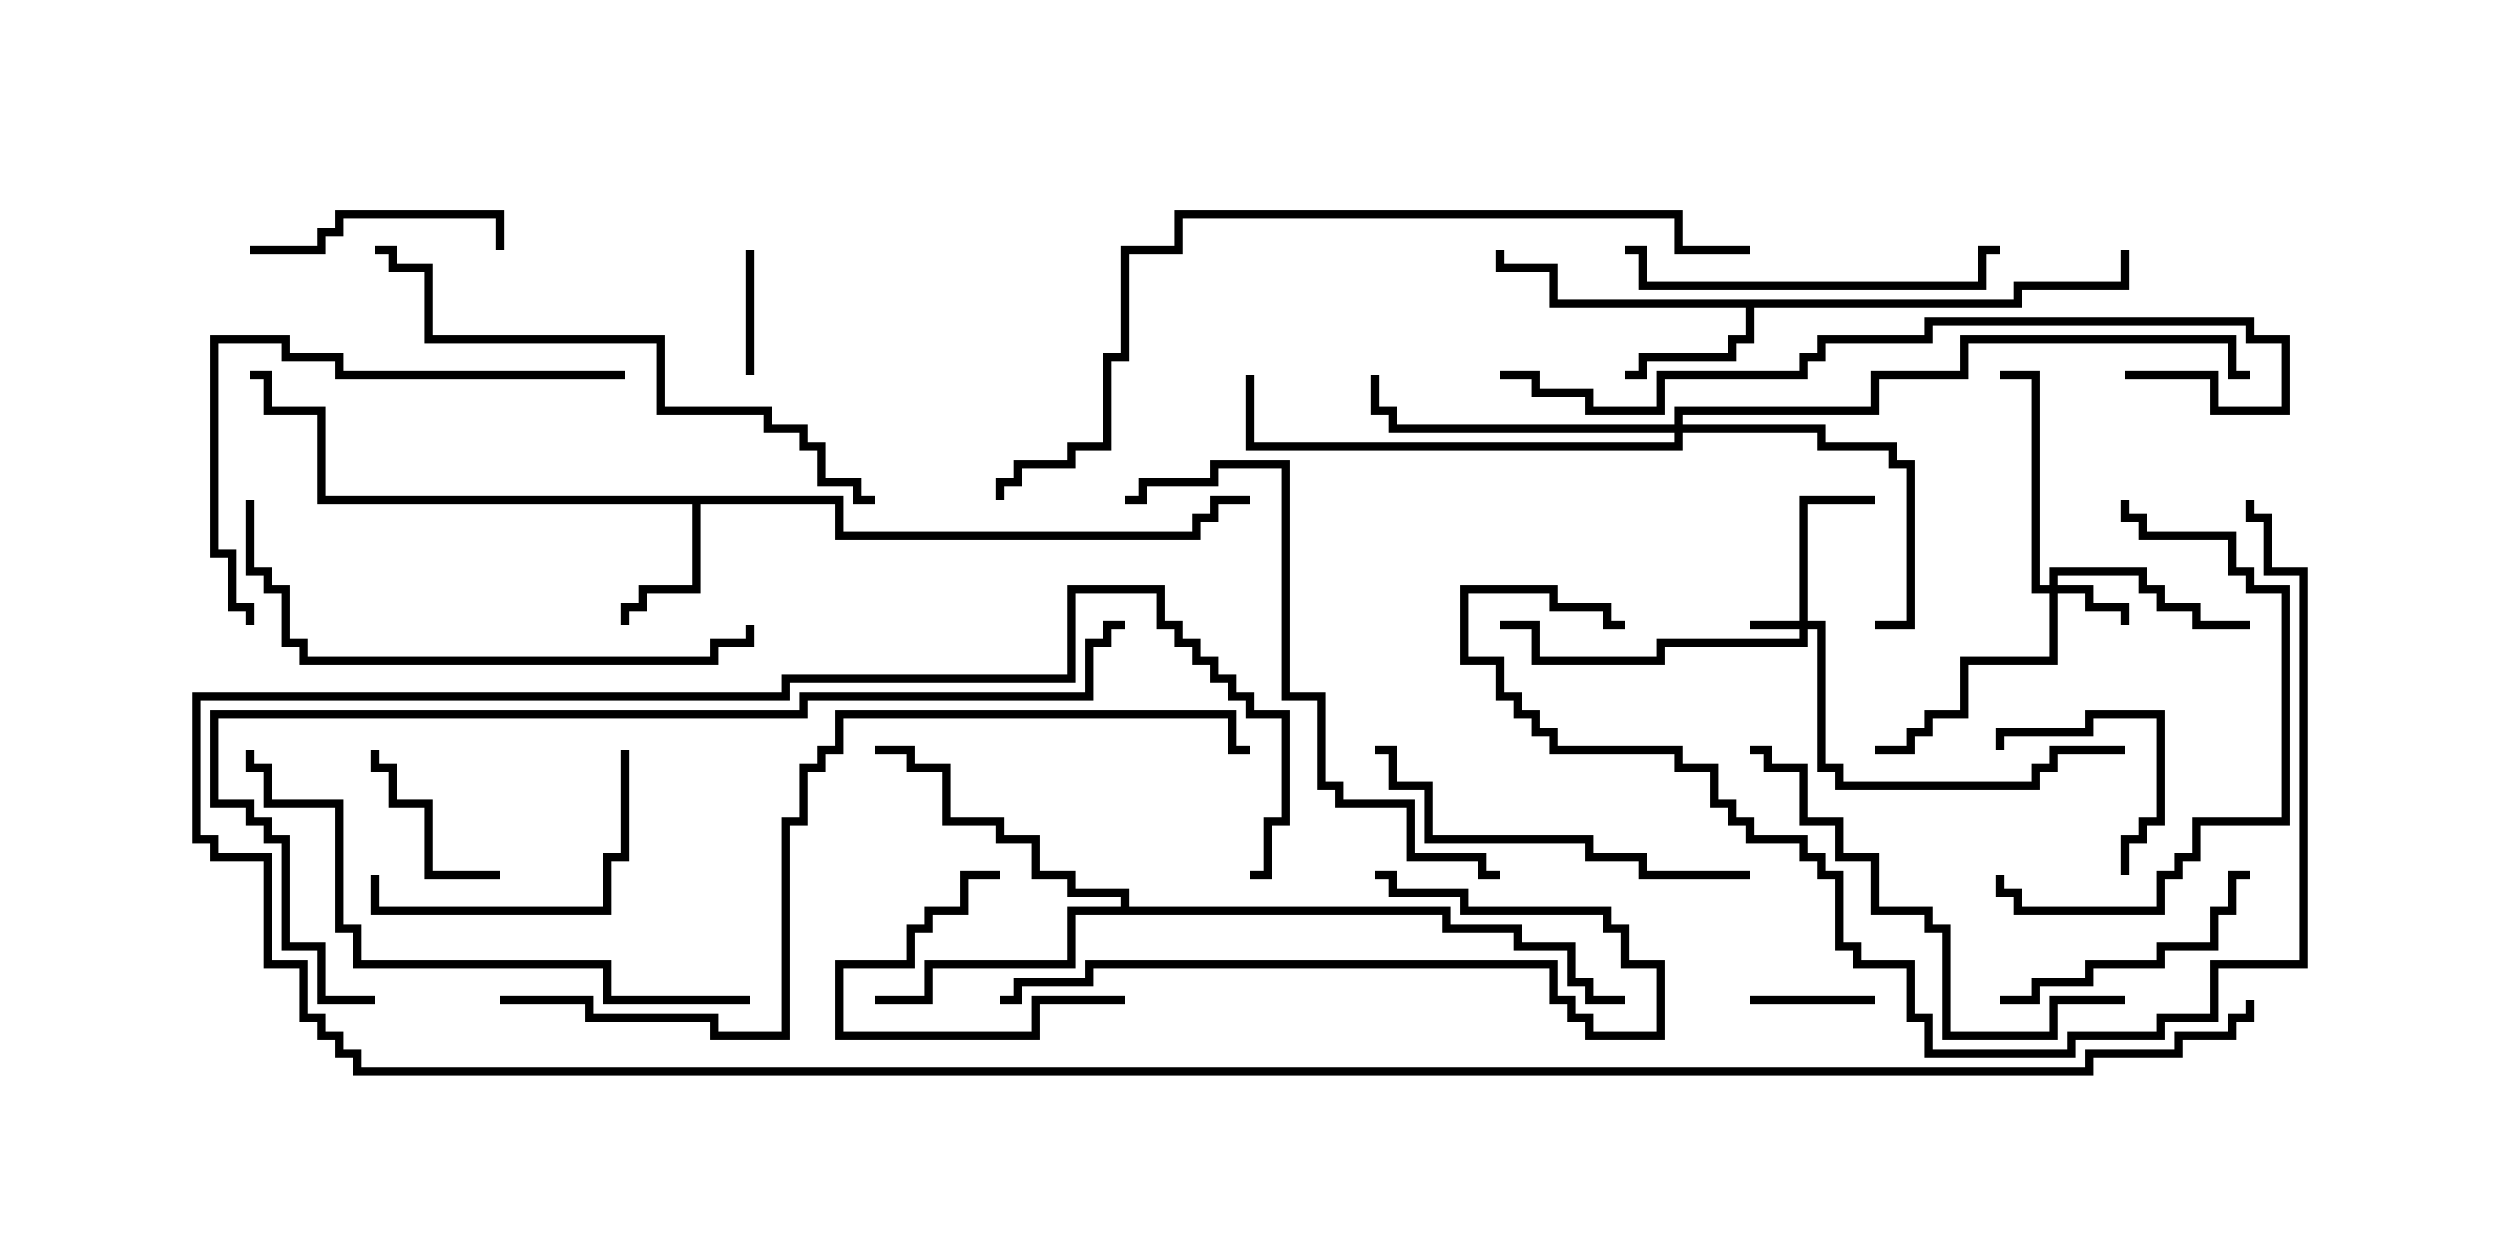 <svg version="1.1" width="30" height="15" xmlns="http://www.w3.org/2000/svg"><path d="M10.121,5.95L10.121,6.379L14.307,6.379L14.307,6.164L14.521,6.164L14.521,5.95L15,5.95L15,6.05L14.621,6.05L14.621,6.264L14.407,6.264L14.407,6.479L10.021,6.479L10.021,6.05L8.407,6.05L8.407,7.121L7.764,7.121L7.764,7.336L7.55,7.336L7.55,7.5L7.45,7.5L7.45,7.236L7.664,7.236L7.664,7.021L8.307,7.021L8.307,6.05L3.807,6.05L3.807,4.979L3.164,4.979L3.164,4.55L3,4.55L3,4.45L3.264,4.45L3.264,4.879L3.907,4.879L3.907,5.95z" stroke="none"/><path d="M24.164,3.593L24.164,3.379L25.45,3.379L25.45,3L25.55,3L25.55,3.479L24.264,3.479L24.264,3.693L21.05,3.693L21.05,4.121L20.836,4.121L20.836,4.336L19.764,4.336L19.764,4.55L19.5,4.55L19.5,4.45L19.664,4.45L19.664,4.236L20.736,4.236L20.736,4.021L20.95,4.021L20.95,3.693L18.593,3.693L18.593,3.264L17.95,3.264L17.95,3L18.05,3L18.05,3.164L18.693,3.164L18.693,3.593z" stroke="none"/><path d="M13.45,10.879L13.45,10.764L12.807,10.764L12.807,10.55L12.379,10.55L12.379,10.121L11.95,10.121L11.95,9.907L11.307,9.907L11.307,9.264L10.879,9.264L10.879,9.05L10.5,9.05L10.5,8.95L10.979,8.95L10.979,9.164L11.407,9.164L11.407,9.807L12.05,9.807L12.05,10.021L12.479,10.021L12.479,10.45L12.907,10.45L12.907,10.664L13.55,10.664L13.55,10.879L17.407,10.879L17.407,11.093L18.264,11.093L18.264,11.307L18.907,11.307L18.907,11.736L19.121,11.736L19.121,11.95L19.5,11.95L19.5,12.05L19.021,12.05L19.021,11.836L18.807,11.836L18.807,11.407L18.164,11.407L18.164,11.193L17.307,11.193L17.307,10.979L12.907,10.979L12.907,11.621L11.193,11.621L11.193,12.05L10.5,12.05L10.5,11.95L11.093,11.95L11.093,11.521L12.807,11.521L12.807,10.879z" stroke="none"/><path d="M21.593,7.45L21.593,5.95L22.5,5.95L22.5,6.05L21.693,6.05L21.693,7.45L21.907,7.45L21.907,9.164L22.121,9.164L22.121,9.379L24.379,9.379L24.379,9.164L24.593,9.164L24.593,8.95L25.5,8.95L25.5,9.05L24.693,9.05L24.693,9.264L24.479,9.264L24.479,9.479L22.021,9.479L22.021,9.264L21.807,9.264L21.807,7.55L21.693,7.55L21.693,7.764L19.979,7.764L19.979,7.979L18.379,7.979L18.379,7.55L18,7.55L18,7.45L18.479,7.45L18.479,7.879L19.879,7.879L19.879,7.664L21.593,7.664L21.593,7.55L21,7.55L21,7.45z" stroke="none"/><path d="M24.593,7.021L24.593,6.807L25.764,6.807L25.764,7.021L25.979,7.021L25.979,7.236L26.407,7.236L26.407,7.45L27,7.45L27,7.55L26.307,7.55L26.307,7.336L25.879,7.336L25.879,7.121L25.664,7.121L25.664,6.907L24.693,6.907L24.693,7.021L25.121,7.021L25.121,7.236L25.55,7.236L25.55,7.5L25.45,7.5L25.45,7.336L25.021,7.336L25.021,7.121L24.693,7.121L24.693,7.979L23.621,7.979L23.621,8.621L23.193,8.621L23.193,8.836L22.979,8.836L22.979,9.05L22.5,9.05L22.5,8.95L22.879,8.95L22.879,8.736L23.093,8.736L23.093,8.521L23.521,8.521L23.521,7.879L24.593,7.879L24.593,7.121L24.379,7.121L24.379,4.55L24,4.55L24,4.45L24.479,4.45L24.479,7.021z" stroke="none"/><path d="M20.093,5.093L20.093,4.879L22.45,4.879L22.45,4.45L23.521,4.45L23.521,4.021L26.836,4.021L26.836,4.45L27,4.45L27,4.55L26.736,4.55L26.736,4.121L23.621,4.121L23.621,4.55L22.55,4.55L22.55,4.979L20.193,4.979L20.193,5.093L21.907,5.093L21.907,5.307L22.764,5.307L22.764,5.521L22.979,5.521L22.979,7.55L22.5,7.55L22.5,7.45L22.879,7.45L22.879,5.621L22.664,5.621L22.664,5.407L21.807,5.407L21.807,5.193L20.193,5.193L20.193,5.407L14.95,5.407L14.95,4.5L15.05,4.5L15.05,5.307L20.093,5.307L20.093,5.193L16.664,5.193L16.664,4.979L16.45,4.979L16.45,4.5L16.55,4.5L16.55,4.879L16.764,4.879L16.764,5.093z" stroke="none"/><path d="M21,12.05L21,11.95L22.5,11.95L22.5,12.05z" stroke="none"/><path d="M8.95,3L9.05,3L9.05,4.5L8.95,4.5z" stroke="none"/><path d="M13.5,11.95L13.5,12.05L12.479,12.05L12.479,12.479L10.021,12.479L10.021,11.521L10.879,11.521L10.879,11.093L11.093,11.093L11.093,10.879L11.521,10.879L11.521,10.45L12,10.45L12,10.55L11.621,10.55L11.621,10.979L11.193,10.979L11.193,11.193L10.979,11.193L10.979,11.621L10.121,11.621L10.121,12.379L12.379,12.379L12.379,11.95z" stroke="none"/><path d="M24.05,9L23.95,9L23.95,8.736L25.021,8.736L25.021,8.521L25.979,8.521L25.979,9.907L25.764,9.907L25.764,10.121L25.55,10.121L25.55,10.5L25.45,10.5L25.45,10.021L25.664,10.021L25.664,9.807L25.879,9.807L25.879,8.621L25.121,8.621L25.121,8.836L24.05,8.836z" stroke="none"/><path d="M6,10.45L6,10.55L5.093,10.55L5.093,9.693L4.664,9.693L4.664,9.264L4.45,9.264L4.45,9L4.55,9L4.55,9.164L4.764,9.164L4.764,9.593L5.193,9.593L5.193,10.45z" stroke="none"/><path d="M3,3.05L3,2.95L3.807,2.95L3.807,2.736L4.021,2.736L4.021,2.521L6.05,2.521L6.05,3L5.95,3L5.95,2.621L4.121,2.621L4.121,2.836L3.907,2.836L3.907,3.05z" stroke="none"/><path d="M7.45,9L7.55,9L7.55,10.336L7.336,10.336L7.336,10.979L4.45,10.979L4.45,10.5L4.55,10.5L4.55,10.879L7.236,10.879L7.236,10.236L7.45,10.236z" stroke="none"/><path d="M24,12.05L24,11.95L24.379,11.95L24.379,11.736L25.021,11.736L25.021,11.521L25.879,11.521L25.879,11.307L26.521,11.307L26.521,10.879L26.736,10.879L26.736,10.45L27,10.45L27,10.55L26.836,10.55L26.836,10.979L26.621,10.979L26.621,11.407L25.979,11.407L25.979,11.621L25.121,11.621L25.121,11.836L24.479,11.836L24.479,12.05z" stroke="none"/><path d="M19.5,3.05L19.5,2.95L19.764,2.95L19.764,3.379L23.736,3.379L23.736,2.95L24,2.95L24,3.05L23.836,3.05L23.836,3.479L19.664,3.479L19.664,3.05z" stroke="none"/><path d="M12,12.05L12,11.95L12.164,11.95L12.164,11.736L13.021,11.736L13.021,11.521L18.693,11.521L18.693,11.95L18.907,11.95L18.907,12.164L19.121,12.164L19.121,12.379L19.879,12.379L19.879,11.621L19.45,11.621L19.45,11.193L19.236,11.193L19.236,10.979L17.521,10.979L17.521,10.764L16.664,10.764L16.664,10.55L16.5,10.55L16.5,10.45L16.764,10.45L16.764,10.664L17.621,10.664L17.621,10.879L19.336,10.879L19.336,11.093L19.55,11.093L19.55,11.521L19.979,11.521L19.979,12.479L19.021,12.479L19.021,12.264L18.807,12.264L18.807,12.05L18.593,12.05L18.593,11.621L13.121,11.621L13.121,11.836L12.264,11.836L12.264,12.05z" stroke="none"/><path d="M21,10.45L21,10.55L19.664,10.55L19.664,10.336L19.021,10.336L19.021,10.121L17.093,10.121L17.093,9.479L16.664,9.479L16.664,9.05L16.5,9.05L16.5,8.95L16.764,8.95L16.764,9.379L17.193,9.379L17.193,10.021L19.121,10.021L19.121,10.236L19.764,10.236L19.764,10.45z" stroke="none"/><path d="M25.45,6L25.55,6L25.55,6.164L25.764,6.164L25.764,6.379L26.836,6.379L26.836,6.807L27.05,6.807L27.05,7.021L27.479,7.021L27.479,9.907L26.407,9.907L26.407,10.336L26.193,10.336L26.193,10.55L25.979,10.55L25.979,10.979L24.164,10.979L24.164,10.764L23.95,10.764L23.95,10.5L24.05,10.5L24.05,10.664L24.264,10.664L24.264,10.879L25.879,10.879L25.879,10.45L26.093,10.45L26.093,10.236L26.307,10.236L26.307,9.807L27.379,9.807L27.379,7.121L26.95,7.121L26.95,6.907L26.736,6.907L26.736,6.479L25.664,6.479L25.664,6.264L25.45,6.264z" stroke="none"/><path d="M7.5,4.45L7.5,4.55L4.021,4.55L4.021,4.336L3.379,4.336L3.379,4.121L2.621,4.121L2.621,6.593L2.836,6.593L2.836,7.236L3.05,7.236L3.05,7.5L2.95,7.5L2.95,7.336L2.736,7.336L2.736,6.693L2.521,6.693L2.521,4.021L3.479,4.021L3.479,4.236L4.121,4.236L4.121,4.45z" stroke="none"/><path d="M25.5,11.95L25.5,12.05L24.693,12.05L24.693,12.479L23.307,12.479L23.307,11.193L23.093,11.193L23.093,10.979L22.45,10.979L22.45,10.336L22.021,10.336L22.021,9.907L21.593,9.907L21.593,9.264L21.164,9.264L21.164,9.05L21,9.05L21,8.95L21.264,8.95L21.264,9.164L21.693,9.164L21.693,9.807L22.121,9.807L22.121,10.236L22.55,10.236L22.55,10.879L23.193,10.879L23.193,11.093L23.407,11.093L23.407,12.379L24.593,12.379L24.593,11.95z" stroke="none"/><path d="M2.95,6L3.05,6L3.05,6.807L3.264,6.807L3.264,7.021L3.479,7.021L3.479,7.664L3.693,7.664L3.693,7.879L8.521,7.879L8.521,7.664L8.95,7.664L8.95,7.5L9.05,7.5L9.05,7.764L8.621,7.764L8.621,7.979L3.593,7.979L3.593,7.764L3.379,7.764L3.379,7.121L3.164,7.121L3.164,6.907L2.95,6.907z" stroke="none"/><path d="M13.5,6.05L13.5,5.95L13.664,5.95L13.664,5.736L14.521,5.736L14.521,5.521L15.479,5.521L15.479,8.307L15.907,8.307L15.907,9.379L16.121,9.379L16.121,9.593L16.979,9.593L16.979,10.236L17.836,10.236L17.836,10.45L18,10.45L18,10.55L17.736,10.55L17.736,10.336L16.879,10.336L16.879,9.693L16.021,9.693L16.021,9.479L15.807,9.479L15.807,8.407L15.379,8.407L15.379,5.621L14.621,5.621L14.621,5.836L13.764,5.836L13.764,6.05z" stroke="none"/><path d="M10.5,5.95L10.5,6.05L10.236,6.05L10.236,5.836L9.807,5.836L9.807,5.407L9.593,5.407L9.593,5.193L9.164,5.193L9.164,4.979L7.879,4.979L7.879,4.121L5.093,4.121L5.093,3.264L4.664,3.264L4.664,3.05L4.5,3.05L4.5,2.95L4.764,2.95L4.764,3.164L5.193,3.164L5.193,4.021L7.979,4.021L7.979,4.879L9.264,4.879L9.264,5.093L9.693,5.093L9.693,5.307L9.907,5.307L9.907,5.736L10.336,5.736L10.336,5.95z" stroke="none"/><path d="M9,11.95L9,12.05L7.236,12.05L7.236,11.621L4.236,11.621L4.236,11.193L4.021,11.193L4.021,9.693L3.164,9.693L3.164,9.264L2.95,9.264L2.95,9L3.05,9L3.05,9.164L3.264,9.164L3.264,9.593L4.121,9.593L4.121,11.093L4.336,11.093L4.336,11.521L7.336,11.521L7.336,11.95z" stroke="none"/><path d="M25.5,4.55L25.5,4.45L26.621,4.45L26.621,4.879L27.379,4.879L27.379,4.121L26.95,4.121L26.95,3.907L23.193,3.907L23.193,4.121L21.907,4.121L21.907,4.336L21.693,4.336L21.693,4.55L19.979,4.55L19.979,4.979L19.021,4.979L19.021,4.764L18.379,4.764L18.379,4.55L18,4.55L18,4.45L18.479,4.45L18.479,4.664L19.121,4.664L19.121,4.879L19.879,4.879L19.879,4.45L21.593,4.45L21.593,4.236L21.807,4.236L21.807,4.021L23.093,4.021L23.093,3.807L27.05,3.807L27.05,4.021L27.479,4.021L27.479,4.979L26.521,4.979L26.521,4.55z" stroke="none"/><path d="M26.95,6L27.05,6L27.05,6.164L27.264,6.164L27.264,6.807L27.693,6.807L27.693,11.621L26.621,11.621L26.621,12.264L25.979,12.264L25.979,12.479L24.907,12.479L24.907,12.693L23.093,12.693L23.093,12.264L22.879,12.264L22.879,11.621L22.236,11.621L22.236,11.407L22.021,11.407L22.021,10.55L21.807,10.55L21.807,10.336L21.593,10.336L21.593,10.121L20.95,10.121L20.95,9.907L20.736,9.907L20.736,9.693L20.521,9.693L20.521,9.264L20.093,9.264L20.093,9.05L18.593,9.05L18.593,8.836L18.379,8.836L18.379,8.621L18.164,8.621L18.164,8.407L17.95,8.407L17.95,7.979L17.521,7.979L17.521,7.021L18.693,7.021L18.693,7.236L19.336,7.236L19.336,7.45L19.5,7.45L19.5,7.55L19.236,7.55L19.236,7.336L18.593,7.336L18.593,7.121L17.621,7.121L17.621,7.879L18.05,7.879L18.05,8.307L18.264,8.307L18.264,8.521L18.479,8.521L18.479,8.736L18.693,8.736L18.693,8.95L20.193,8.95L20.193,9.164L20.621,9.164L20.621,9.593L20.836,9.593L20.836,9.807L21.05,9.807L21.05,10.021L21.693,10.021L21.693,10.236L21.907,10.236L21.907,10.45L22.121,10.45L22.121,11.307L22.336,11.307L22.336,11.521L22.979,11.521L22.979,12.164L23.193,12.164L23.193,12.593L24.807,12.593L24.807,12.379L25.879,12.379L25.879,12.164L26.521,12.164L26.521,11.521L27.593,11.521L27.593,6.907L27.164,6.907L27.164,6.264L26.95,6.264z" stroke="none"/><path d="M21,2.95L21,3.05L20.093,3.05L20.093,2.621L14.193,2.621L14.193,3.05L13.55,3.05L13.55,4.336L13.336,4.336L13.336,5.407L12.907,5.407L12.907,5.621L12.264,5.621L12.264,5.836L12.05,5.836L12.05,6L11.95,6L11.95,5.736L12.164,5.736L12.164,5.521L12.807,5.521L12.807,5.307L13.236,5.307L13.236,4.236L13.45,4.236L13.45,2.95L14.093,2.95L14.093,2.521L20.193,2.521L20.193,2.95z" stroke="none"/><path d="M6,12.05L6,11.95L7.121,11.95L7.121,12.164L8.621,12.164L8.621,12.379L9.379,12.379L9.379,9.807L9.593,9.807L9.593,9.164L9.807,9.164L9.807,8.95L10.021,8.95L10.021,8.521L14.836,8.521L14.836,8.95L15,8.95L15,9.05L14.736,9.05L14.736,8.621L10.121,8.621L10.121,9.05L9.907,9.05L9.907,9.264L9.693,9.264L9.693,9.907L9.479,9.907L9.479,12.479L8.521,12.479L8.521,12.264L7.021,12.264L7.021,12.05z" stroke="none"/><path d="M4.5,11.95L4.5,12.05L3.807,12.05L3.807,11.407L3.379,11.407L3.379,10.121L3.164,10.121L3.164,9.907L2.95,9.907L2.95,9.693L2.521,9.693L2.521,8.521L9.593,8.521L9.593,8.307L13.021,8.307L13.021,7.664L13.236,7.664L13.236,7.45L13.5,7.45L13.5,7.55L13.336,7.55L13.336,7.764L13.121,7.764L13.121,8.407L9.693,8.407L9.693,8.621L2.621,8.621L2.621,9.593L3.05,9.593L3.05,9.807L3.264,9.807L3.264,10.021L3.479,10.021L3.479,11.307L3.907,11.307L3.907,11.95z" stroke="none"/><path d="M26.95,12L27.05,12L27.05,12.264L26.836,12.264L26.836,12.479L26.193,12.479L26.193,12.693L25.121,12.693L25.121,12.907L4.236,12.907L4.236,12.693L4.021,12.693L4.021,12.479L3.807,12.479L3.807,12.264L3.593,12.264L3.593,11.621L3.164,11.621L3.164,10.336L2.521,10.336L2.521,10.121L2.307,10.121L2.307,8.307L9.379,8.307L9.379,8.093L12.807,8.093L12.807,7.021L13.979,7.021L13.979,7.45L14.193,7.45L14.193,7.664L14.407,7.664L14.407,7.879L14.621,7.879L14.621,8.093L14.836,8.093L14.836,8.307L15.05,8.307L15.05,8.521L15.479,8.521L15.479,9.907L15.264,9.907L15.264,10.55L15,10.55L15,10.45L15.164,10.45L15.164,9.807L15.379,9.807L15.379,8.621L14.95,8.621L14.95,8.407L14.736,8.407L14.736,8.193L14.521,8.193L14.521,7.979L14.307,7.979L14.307,7.764L14.093,7.764L14.093,7.55L13.879,7.55L13.879,7.121L12.907,7.121L12.907,8.193L9.479,8.193L9.479,8.407L2.407,8.407L2.407,10.021L2.621,10.021L2.621,10.236L3.264,10.236L3.264,11.521L3.693,11.521L3.693,12.164L3.907,12.164L3.907,12.379L4.121,12.379L4.121,12.593L4.336,12.593L4.336,12.807L25.021,12.807L25.021,12.593L26.093,12.593L26.093,12.379L26.736,12.379L26.736,12.164L26.95,12.164z" stroke="none"/></svg>